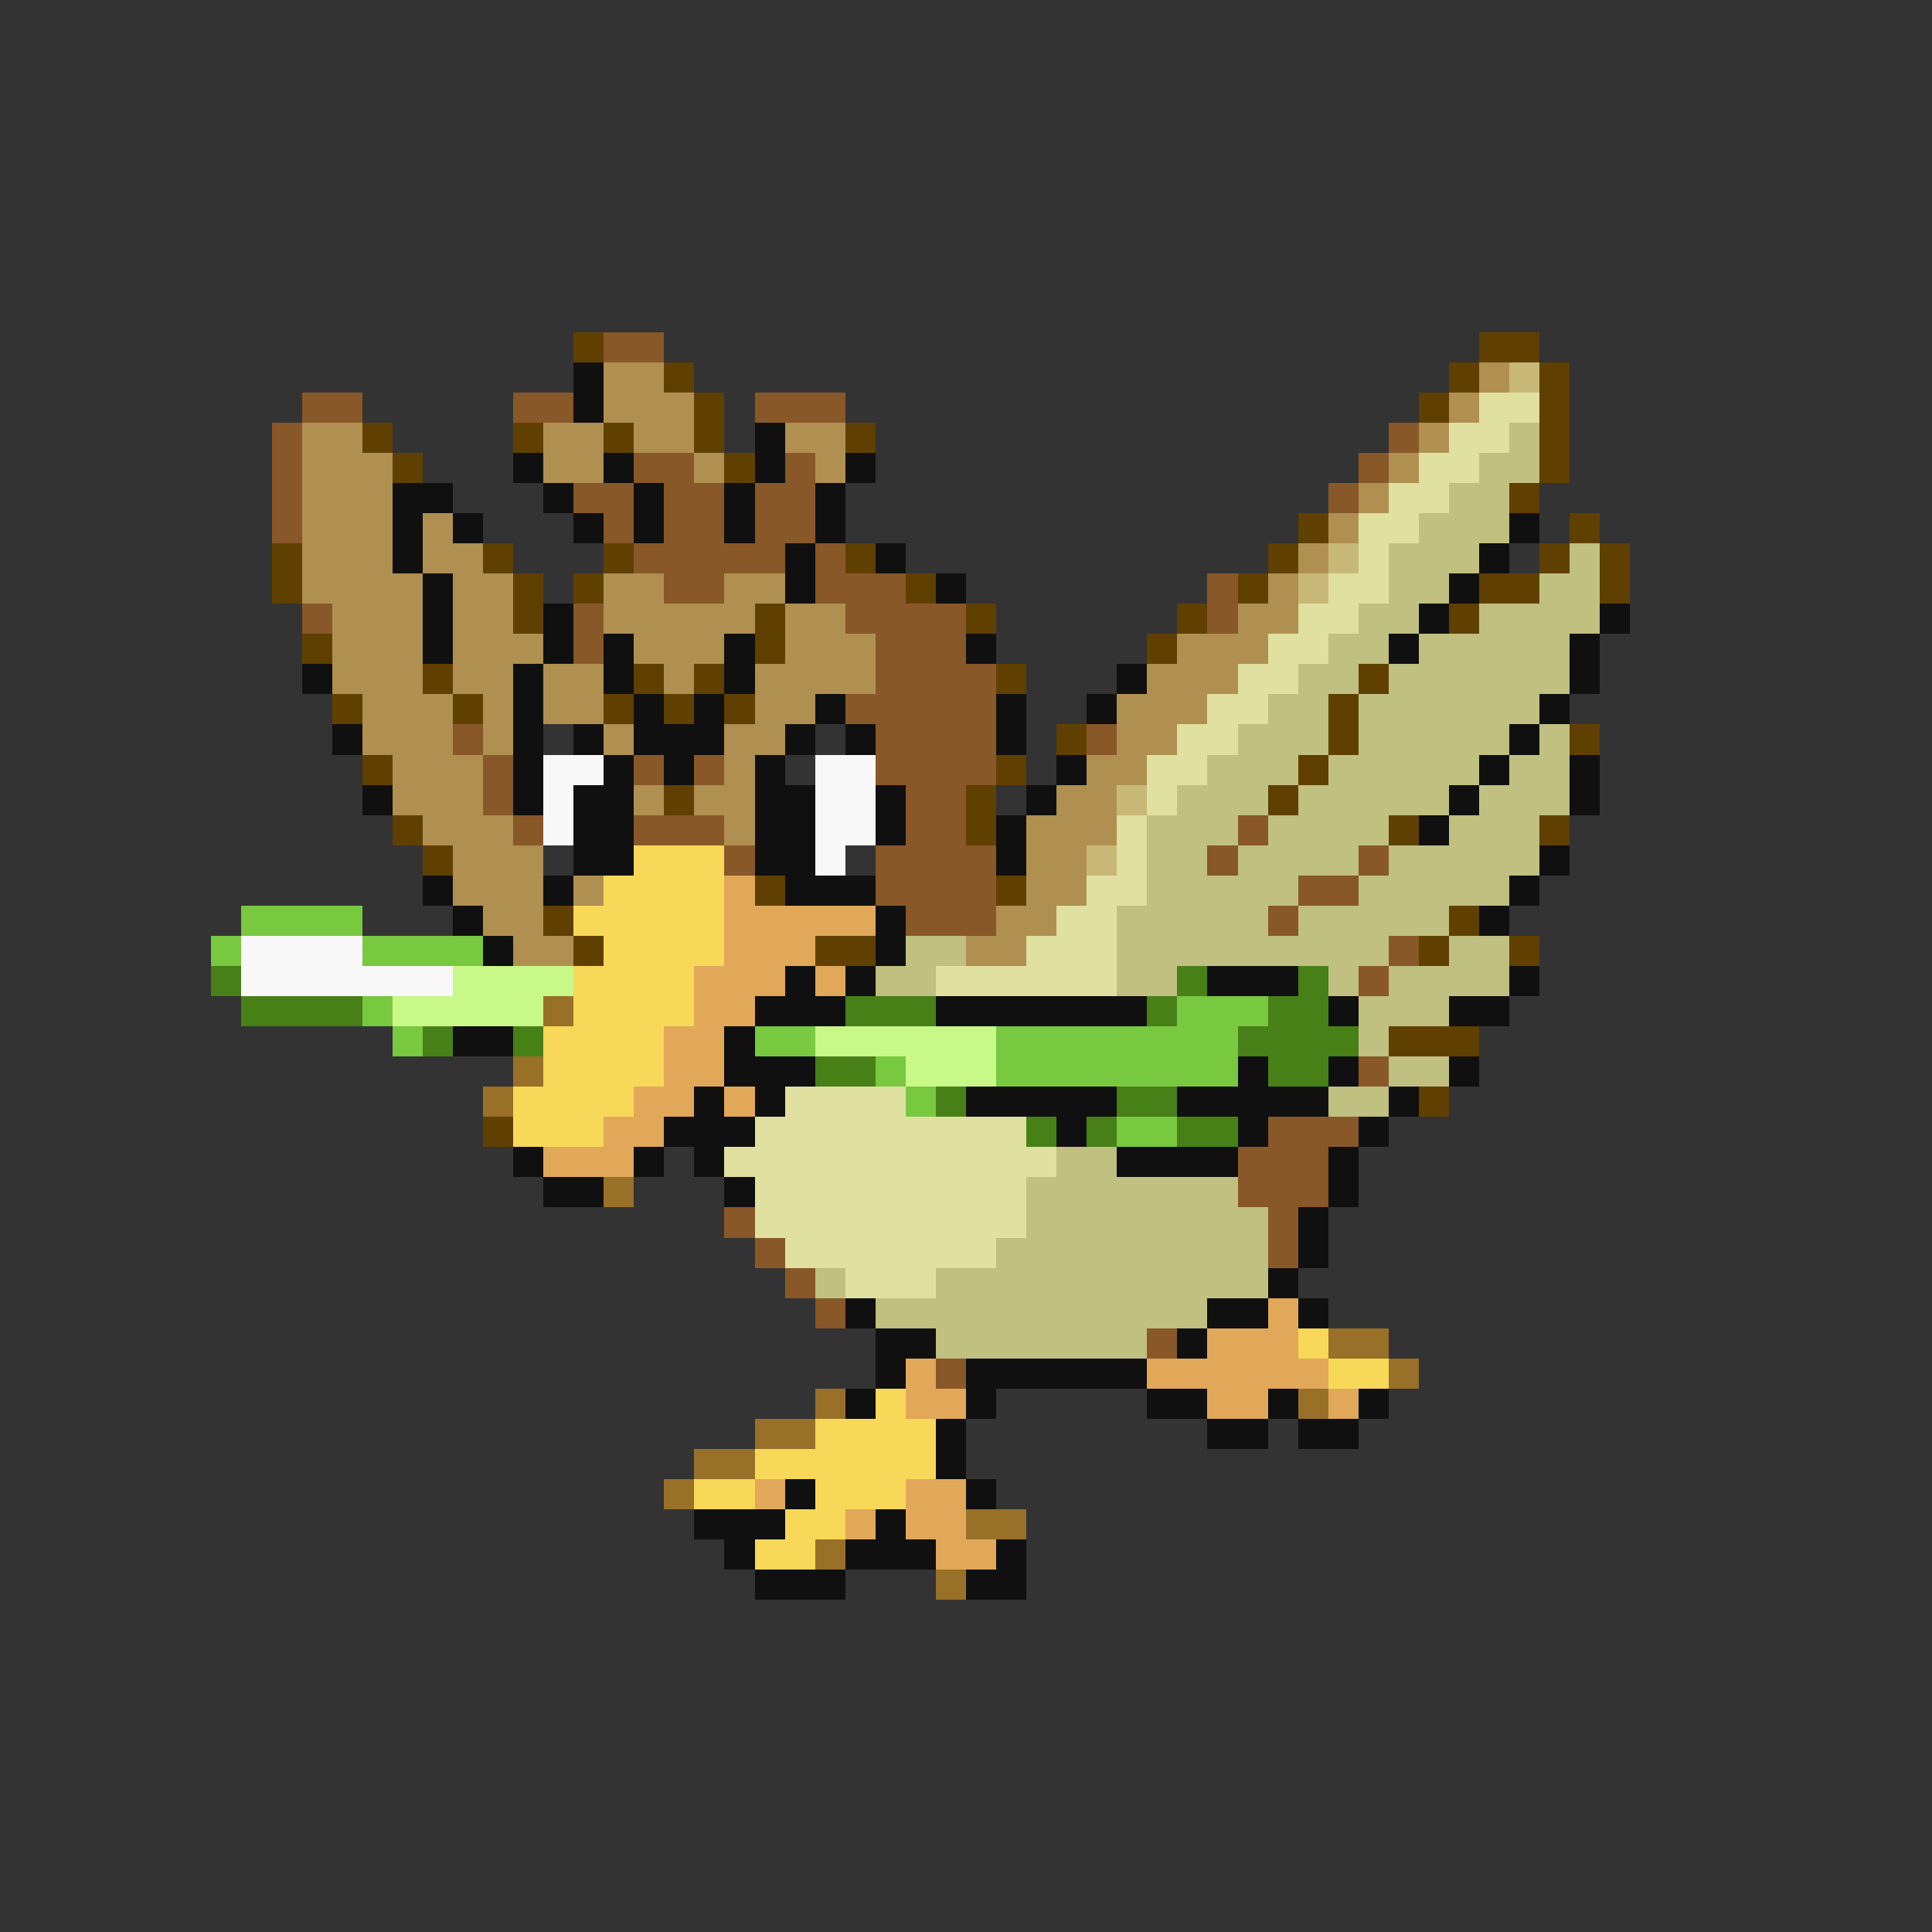 <svg xmlns="http://www.w3.org/2000/svg" viewBox="0 -0.5 64 64" shape-rendering="crispEdges">
<rect x="0" y="-0.5" width="64" height="64" fill="#333333" stroke="none"/>
<path stroke="#604000" d="M19 11h1M49 11h2M22 12h1M48 12h1M51 12h1M23 13h1M47 13h1M51 13h1M12 14h1M17 14h1M20 14h1M23 14h1M28 14h1M51 14h1M13 15h1M24 15h1M51 15h1M50 16h1M43 17h1M52 17h1M9 18h1M16 18h1M20 18h1M28 18h1M42 18h1M51 18h1M53 18h1M9 19h1M17 19h1M19 19h1M30 19h1M41 19h1M49 19h2M53 19h1M17 20h1M25 20h1M32 20h1M39 20h1M48 20h1M10 21h1M25 21h1M38 21h1M14 22h1M21 22h1M23 22h1M33 22h1M45 22h1M11 23h1M15 23h1M20 23h1M22 23h1M24 23h1M44 23h1M35 24h1M44 24h1M52 24h1M12 25h1M33 25h1M43 25h1M22 26h1M32 26h1M42 26h1M13 27h1M32 27h1M46 27h1M51 27h1M14 28h1M25 29h1M33 29h1M18 30h1M48 30h1M19 31h1M27 31h2M47 31h1M50 31h1M46 34h3M47 36h1M16 37h1" />
<path stroke="#885828" d="M20 11h2M10 13h2M17 13h2M25 13h3M9 14h1M46 14h1M9 15h1M21 15h2M26 15h1M45 15h1M9 16h1M19 16h2M22 16h2M25 16h2M44 16h1M9 17h1M20 17h1M22 17h2M25 17h2M21 18h5M27 18h1M22 19h2M27 19h3M40 19h1M10 20h1M19 20h1M28 20h4M40 20h1M19 21h1M29 21h3M29 22h4M28 23h5M15 24h1M29 24h4M36 24h1M16 25h1M21 25h1M23 25h1M29 25h4M16 26h1M30 26h2M17 27h1M21 27h3M30 27h2M41 27h1M24 28h1M29 28h4M40 28h1M45 28h1M29 29h4M43 29h2M30 30h3M42 30h1M46 31h1M45 32h1M45 35h1M42 37h3M41 38h3M41 39h3M24 40h1M42 40h1M25 41h1M42 41h1M26 42h1M27 43h1M38 44h1M31 45h1" />
<path stroke="#101010" d="M19 12h1M19 13h1M25 14h1M17 15h1M20 15h1M25 15h1M28 15h1M13 16h2M18 16h1M21 16h1M24 16h1M27 16h1M13 17h1M15 17h1M19 17h1M21 17h1M24 17h1M27 17h1M50 17h1M13 18h1M26 18h1M29 18h1M49 18h1M14 19h1M26 19h1M31 19h1M48 19h1M14 20h1M18 20h1M47 20h1M53 20h1M14 21h1M18 21h1M20 21h1M24 21h1M32 21h1M46 21h1M52 21h1M10 22h1M17 22h1M20 22h1M24 22h1M37 22h1M52 22h1M17 23h1M21 23h1M23 23h1M27 23h1M33 23h1M36 23h1M51 23h1M11 24h1M17 24h1M19 24h1M21 24h3M26 24h1M28 24h1M33 24h1M50 24h1M17 25h1M20 25h1M22 25h1M25 25h1M35 25h1M49 25h1M52 25h1M12 26h1M17 26h1M19 26h2M25 26h2M29 26h1M34 26h1M48 26h1M52 26h1M19 27h2M25 27h2M29 27h1M33 27h1M47 27h1M19 28h2M25 28h2M33 28h1M51 28h1M14 29h1M18 29h1M26 29h3M50 29h1M15 30h1M29 30h1M49 30h1M16 31h1M29 31h1M26 32h1M28 32h1M40 32h3M50 32h1M25 33h3M31 33h7M44 33h1M48 33h2M15 34h2M24 34h1M24 35h3M41 35h1M44 35h1M48 35h1M23 36h1M25 36h1M32 36h5M39 36h5M46 36h1M22 37h3M35 37h1M41 37h1M45 37h1M17 38h1M21 38h1M23 38h1M37 38h4M44 38h1M18 39h2M24 39h1M44 39h1M43 40h1M43 41h1M42 42h1M28 43h1M40 43h2M43 43h1M29 44h2M39 44h1M29 45h1M32 45h6M28 46h1M32 46h1M38 46h2M42 46h1M45 46h1M31 47h1M40 47h2M43 47h2M31 48h1M26 49h1M32 49h1M23 50h3M29 50h1M24 51h1M28 51h3M33 51h1M25 52h3M32 52h2" />
<path stroke="#b09050" d="M20 12h2M49 12h1M20 13h3M48 13h1M10 14h2M18 14h2M21 14h2M26 14h2M47 14h1M10 15h3M18 15h2M23 15h1M27 15h1M46 15h1M10 16h3M45 16h1M10 17h3M14 17h1M44 17h1M10 18h3M14 18h2M43 18h1M10 19h4M15 19h2M20 19h2M24 19h2M42 19h1M11 20h3M15 20h2M20 20h5M26 20h2M41 20h2M11 21h3M15 21h3M21 21h3M26 21h3M39 21h3M11 22h3M15 22h2M18 22h2M22 22h1M25 22h4M38 22h3M12 23h3M16 23h1M18 23h2M25 23h2M37 23h3M12 24h3M16 24h1M20 24h1M24 24h2M37 24h2M13 25h3M24 25h1M36 25h2M13 26h3M21 26h1M23 26h2M35 26h2M14 27h3M24 27h1M34 27h3M15 28h3M34 28h2M15 29h3M19 29h1M34 29h2M16 30h2M33 30h2M17 31h2M32 31h2" />
<path stroke="#c8b878" d="M50 12h1M44 18h1M43 19h1M37 26h1M36 28h1" />
<path stroke="#e0e0a0" d="M49 13h2M48 14h2M47 15h2M46 16h2M45 17h2M45 18h1M44 19h2M43 20h2M42 21h2M41 22h2M40 23h2M39 24h2M38 25h2M38 26h1M37 27h1M37 28h1M36 29h2M35 30h2M34 31h3M31 32h6M26 36h4M25 37h9M24 38h11M25 39h9M25 40h9M26 41h7M28 42h3" />
<path stroke="#c0c080" d="M50 14h1M49 15h2M48 16h2M47 17h3M46 18h3M52 18h1M46 19h2M51 19h2M45 20h2M49 20h4M44 21h2M47 21h5M43 22h2M46 22h6M42 23h2M45 23h6M41 24h3M45 24h5M51 24h1M40 25h3M44 25h5M50 25h2M39 26h3M43 26h5M49 26h3M38 27h3M42 27h4M48 27h3M38 28h2M41 28h4M46 28h5M38 29h5M45 29h5M37 30h5M43 30h5M30 31h2M37 31h9M48 31h2M29 32h2M37 32h2M44 32h1M46 32h4M45 33h3M45 34h1M46 35h2M44 36h2M35 38h2M34 39h7M34 40h8M33 41h9M27 42h1M31 42h11M29 43h11M31 44h7" />
<path stroke="#f8f8f8" d="M18 25h2M27 25h2M18 26h1M27 26h2M18 27h1M27 27h2M27 28h1M8 31h4M8 32h7" />
<path stroke="#f8d858" d="M21 28h3M20 29h4M19 30h5M20 31h4M19 32h4M19 33h4M18 34h4M18 35h4M17 36h4M17 37h3M43 44h1M44 45h2M29 46h1M27 47h4M25 48h6M23 49h2M27 49h3M26 50h2M25 51h2" />
<path stroke="#e0a858" d="M24 29h1M24 30h5M24 31h3M23 32h3M27 32h1M23 33h2M22 34h2M22 35h2M21 36h2M24 36h1M20 37h2M18 38h3M42 43h1M40 44h3M30 45h1M38 45h6M30 46h2M40 46h2M44 46h1M25 49h1M30 49h2M28 50h1M30 50h2M31 51h2" />
<path stroke="#78c840" d="M8 30h4M7 31h1M12 31h4M12 33h1M39 33h3M13 34h1M25 34h2M33 34h8M29 35h1M33 35h8M30 36h1M37 37h2" />
<path stroke="#488018" d="M7 32h1M39 32h1M43 32h1M8 33h4M28 33h3M38 33h1M42 33h2M14 34h1M17 34h1M41 34h4M27 35h2M42 35h2M31 36h1M37 36h2M34 37h1M36 37h1M39 37h2" />
<path stroke="#c8f888" d="M15 32h4M13 33h5M27 34h6M30 35h3" />
<path stroke="#987028" d="M18 33h1M17 35h1M16 36h1M20 39h1M44 44h2M46 45h1M27 46h1M43 46h1M25 47h2M23 48h2M22 49h1M32 50h2M27 51h1M31 52h1" />
</svg>